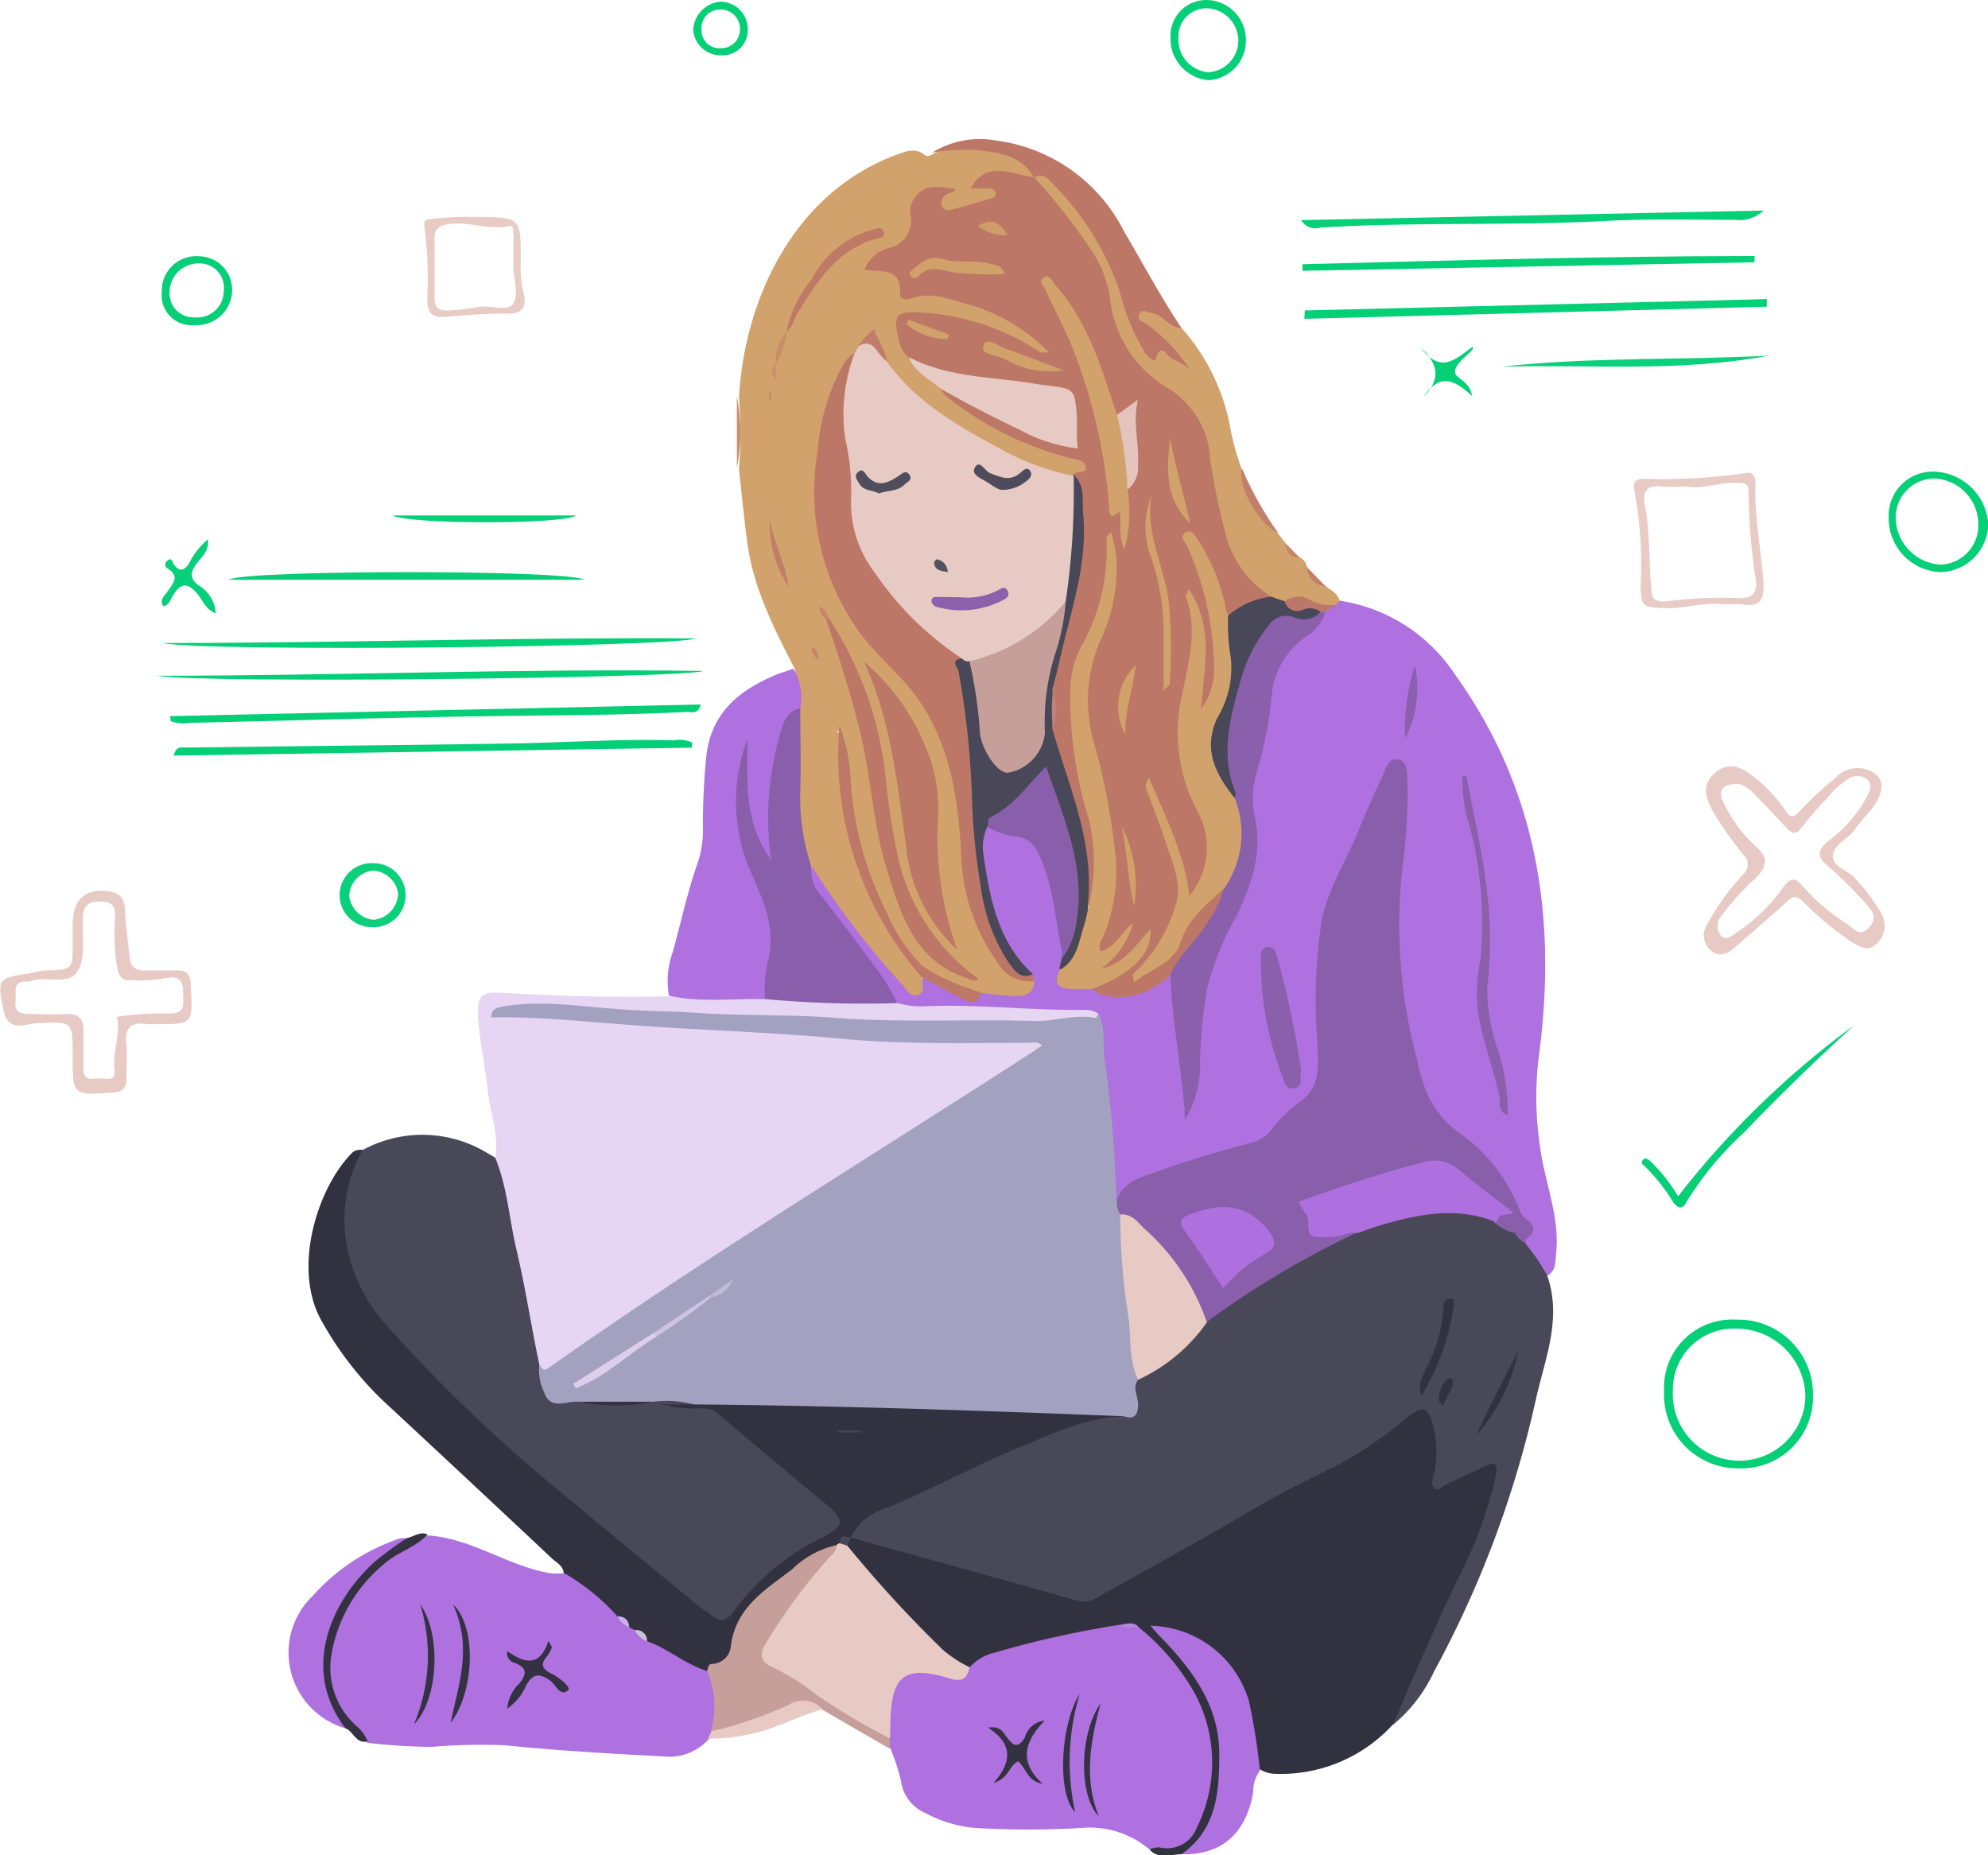 <svg xmlns="http://www.w3.org/2000/svg" viewBox="0 0 132.93 124.05"><title>Artboard 14</title><path d="M89.58,40.17a11.25,11.25,0,0,1,7.7,4.92c5.59,7.79,6.85,16.45,5.6,25.68a22.09,22.09,0,0,0,.08,5.8c.3,2.44,1.36,4.76,1.09,7.27-.06.55,0,1.13-.58,1.47-1-.41-1.17-1.39-1.61-2.2a1.15,1.15,0,0,1,.06-.37c.32-.54-.13-.88-.33-1.29a15.12,15.12,0,0,0-5.12-6.06,3.18,3.18,0,0,1-1.14-1.65,32,32,0,0,1-2-9.92c0-3.36.18-6.7.47-10,.06-.76.35-2-.33-2.19-.86-.2-.91,1.09-1.21,1.76-1,2.41-2.23,4.77-3.19,7.23a7.46,7.46,0,0,0-.6,3.15c.15,2.63-.38,5.26.1,7.88a1.65,1.65,0,0,1-.61,1.49c-1,1-2,2-2.94,3a3.12,3.12,0,0,1-1.36.71c-1.83.69-3.79,1-5.62,1.66a7,7,0,0,0-2.9,1.63c-.16.18-.37.32-.59,0-.4-2.24-.39-4.51-.68-6.76a39.25,39.25,0,0,0-.75-5.28,1.57,1.57,0,0,0-1-.22c-3.35,0-6.68-.35-10-.22a3.49,3.49,0,0,1-1.75-.26c-1.1-.85-1.62-2.15-2.48-3.19-1.13-1.35-2.09-2.83-3.15-4.23-.43-.58-.87-1.18-.48-2,.57-.31.68.25.84.53a57.41,57.41,0,0,0,5.39,6.93c.54.66.91.64,1.26-.11,1-.14,1.54.65,2.31,1,.59.25,1.09.42,1.59-.11.54-.26,1.07,0,1.61,0s1.36.17,1.68-.65a.72.72,0,0,0-.18-.44c-2.33-2.32-2.92-5.31-3.17-8.41A1.6,1.6,0,0,1,66,55.24a10.52,10.52,0,0,1,2.66.57c.54.13.79.62,1,1.09a12.91,12.91,0,0,1,1.19,4.22c.12.9.38,1.78.45,2.69a4.84,4.84,0,0,1-.22,1.07c-.16.6.09.88.69.92a4.48,4.48,0,0,1,1.26.15,4.44,4.44,0,0,0,4.26-.46c.3-.21.58-.59,1-.29a41.54,41.54,0,0,1,.88,9,8.44,8.44,0,0,0,.58-3.34,18.85,18.85,0,0,1,2.31-9.43,9.86,9.86,0,0,0,1.36-7,6.4,6.4,0,0,1,.19-3A38.23,38.23,0,0,0,84.77,46a4.69,4.69,0,0,1,1.58-3,9.69,9.69,0,0,0,1.92-2,2.54,2.54,0,0,1,.82-.71A.87.87,0,0,1,89.58,40.17Z" fill="#ae71df"/><path d="M102,83.16a13.56,13.56,0,0,1,1.46,2.15c1,2.89-.16,5.56-.77,8.31a69.48,69.48,0,0,1-6.8,18.16,10.16,10.16,0,0,1-2.74,3.56c-.36-.47,0-.82.19-1.21,1.39-3.62,3.19-7.06,4.73-10.62a18.62,18.62,0,0,0,1.61-5.11,12.64,12.64,0,0,0-2.89,1.16c-1,.48-1.36.21-1.23-.86a8.29,8.29,0,0,0,0-3.1c-.24-.92-.6-1.09-1.36-.52-6.25,4.66-13.5,7.59-20.06,11.7a3.35,3.35,0,0,1-3,.32c-3.84-1.15-7.7-2.17-11.59-3.12a4.66,4.66,0,0,1-2.7-1.15c-.14-.79.39-1.19,1-1.5,2.47-1.38,5-2.6,7.61-3.74,1.38-.62,2.8-1.15,4.16-1.82A11.19,11.19,0,0,1,75,94.51c.58,0,.83-.33.73-.92A1.53,1.53,0,0,1,76,92.16C77.62,91,79.42,90,80.56,88.24a44.67,44.67,0,0,1,8.93-5.41,14.72,14.72,0,0,0,1.37-.7,15.31,15.31,0,0,1,7-1.24,4,4,0,0,1,1.83.47c.49.29,1,.55,1.52.81a1.92,1.92,0,0,1,.28.18A2,2,0,0,1,102,83.16Z" fill="#494858"/><path d="M60,67.07a5.51,5.51,0,0,0,1.89.22c3.55-.15,7.09.3,10.64.24a1.6,1.6,0,0,1,.91.25c.26.59-.18.58-.53.6a142.16,142.16,0,0,1-16.77,0c-2-.11-3.91-.19-5.86-.25-4.55-.13-9.1-.36-13.63-.74a12.13,12.13,0,0,0-2.62.22c3.27.13,6.63.4,10,.69,1.94.16,3.9.15,5.86.28,6.25.42,12.51.93,18.79.76.41,0,1-.08,1.11.43s-.45.72-.81,1c-4.28,2.73-8.53,5.5-12.83,8.21-5.54,3.5-11,7.06-16.43,10.81-.88.61-1.84,1.11-2.7,1.78-.44.34-.87.39-1.19-.19A21.13,21.13,0,0,1,35,87.28c-.67-3-1.31-6-1.87-9a1.35,1.35,0,0,1,0-.82c.23-1.64-.39-3.17-.55-4.77s-.58-3.35-.63-5.06c0-.93.3-1.3,1.24-1.25,3.85.21,7.71.35,11.57.24a60.32,60.32,0,0,1,6.45-.1,64.73,64.73,0,0,0,7.37.21A2.54,2.54,0,0,1,60,67.07Z" fill="#e6d6f3"/><path d="M56.9,102.83c5.06,1.4,10.11,2.79,15.16,4.22a1.55,1.55,0,0,0,1.25-.19c3.54-2,7.12-3.93,10.61-6,1.83-1.08,3.72-2,5.62-2.93a27.87,27.87,0,0,0,4.6-3.18c1.07-.8,1.35-.65,1.69.62a6.72,6.72,0,0,1,0,3.42c-.07.25-.15.59.13.77s.41-.14.62-.24l2.71-1.25c.21-.09.45-.31.66-.14s.11.5.06.78a28,28,0,0,1-2.59,7c-1.51,3.16-2.9,6.37-4.26,9.59a10.15,10.15,0,0,1-7.93,3.32,2,2,0,0,1-1-.31c-.61-.28-.46-.86-.5-1.36a10,10,0,0,0-1.52-5.09c-1.07-1.59-1.61-2-4.56-2.89a19.55,19.55,0,0,1,2.86,3.6,10.44,10.44,0,0,1,.2,10A2.59,2.59,0,0,1,79,124c-.72,0-1.49.37-2.12-.3.21-.46.64-.4,1-.42a2.06,2.06,0,0,0,1.94-1.36c1.2-3.08,1.3-6.13-.54-9A15.83,15.83,0,0,0,76,109.12a1.41,1.41,0,0,0-1.15-.17c-2.47.36-4.88,1-7.3,1.62a11.48,11.48,0,0,0-2.52,1c-1.38,0-2.24-1-3.05-1.85-1.52-1.61-3.1-3.16-4.52-4.87a3.65,3.65,0,0,1-.93-1.49.6.6,0,0,1,.21-.48Z" fill="#323140"/><path d="M69.15,65.61c0,.88-.63,1-1.24,1-.78,0-1.56-.14-2.34-.21a1,1,0,0,1-.93,0,8.72,8.72,0,0,1-4.09-2.8,23.69,23.69,0,0,1-4.12-12.67c0-.2,0-.4,0-.6a11,11,0,0,1-.3-1.38c-.09-.14-.26,0-.12,0s.06,0,.09.08a17.49,17.49,0,0,1,.58,4.48,19.26,19.26,0,0,0,4.2,10.5,4.21,4.21,0,0,1,.8,1.45c0,.39.2.86-.27,1.05s-.77-.24-1-.57a57.09,57.09,0,0,1-6.08-7.93c-1-.94-1-2.23-1-3.44-.08-2.3-.06-4.62,0-6.93.09-1-.16-1.89-.15-2.84-1.41-2.73-2.81-5.47-3.22-8.57-.21-1.62-.37-3.24-.55-4.86a30.38,30.38,0,0,0,0-4.77c.36-6.45,3.56-13.68,10.58-16.27.63-.23,1.2-.45,1.79,0,.3.24.51,0,.74-.1a7,7,0,0,1,5.11,0c.73.3,1.51.57,1.79,1.44a.48.48,0,0,1-.13.34.73.73,0,0,1-.68.12,3.52,3.52,0,0,0-3.63.7,1,1,0,0,1,.52-.33c.52-.11,1.16-.24,1.35.38s-.5.8-1,.94a10.21,10.21,0,0,1-2,.52c-.36.05-.75,0-1-.33a.74.74,0,0,1,.29-1.08c-1.57.07-1.8.3-1.87,1.88a2.26,2.26,0,0,1-1.43,2,2.83,2.83,0,0,0-1.38.89c1,.31,1.89.61,2.21,1.72.1.37.55.17.86.17a12.79,12.79,0,0,1,8.11,3.09c.29.22.72.58.41,1s-.75.12-1.08-.08a15.55,15.55,0,0,0-7.35-2.32c-1.26-.09-1.42,0-1.15,1.25a5,5,0,0,0,.46,1.24,11.67,11.67,0,0,0,2.21,2.23,21.67,21.67,0,0,0,8,4.29c.31.09.62.15.91.26s.8.3.81.77-.5.53-.86.67a2,2,0,0,1-.35.06A24.16,24.16,0,0,1,61.7,27a7.65,7.65,0,0,1-2.58-2.75,11.72,11.72,0,0,1-.75-2c-.12.36-.52.65-.76,1.06a7.1,7.1,0,0,1-.43.57,6.52,6.52,0,0,0-1.52,2.95c-1.22,4.65-1.4,9.23,1,13.62a12.46,12.46,0,0,0,2.52,3.33c3.37,3,4.78,6.9,5.19,11.26.12,1.23.24,2.46.31,3.7a11,11,0,0,0,2.65,5.93C67.81,65.29,68.61,65.19,69.15,65.61Z" fill="#d1a26b"/><path d="M33.11,77.41c.82,2,.93,4.07,1.41,6.1.61,2.57,1,5.19,1.55,7.78.06.48.43.84.53,1.31a1,1,0,0,0,1.32.87,2.34,2.34,0,0,1,.95,0,19.6,19.6,0,0,0,4.84-.07,4,4,0,0,1,2.6.21c.14.24,0,.38-.22.38a11.64,11.64,0,0,1-1.67,0,4.37,4.37,0,0,0,1.35,0c1.53-.47,2.58.29,3.61,1.24,1.91,1.76,4,3.35,5.95,5,1.46,1.23,1.36,1.91-.3,2.82a16.84,16.84,0,0,0-5.59,4.61c-.82,1.11-1,1.14-2.26.36a54.06,54.06,0,0,1-5.93-4.85c-1.48-1.29-3.09-2.39-4.56-3.69A106.94,106.94,0,0,1,25.62,88.83a10.45,10.45,0,0,1-2.5-10,3.68,3.68,0,0,1,1.14-1.93A8.34,8.34,0,0,1,32.4,77Z" fill="#494858"/><path d="M24.26,76.88a9.48,9.48,0,0,0-.94,7,10.86,10.86,0,0,0,2.41,4.62A103.14,103.14,0,0,0,37,99.38c3.27,2.72,6.55,5.42,9.84,8.13.21.17.47.29.69.47.71.6,1.11.41,1.64-.36A15.87,15.87,0,0,1,55,102.81c1.45-.75,1.51-1.14.26-2.19-2.4-2-4.82-4-7.21-6.06a1.66,1.66,0,0,0-1.21-.38,8.65,8.65,0,0,1-2.62-.26h2.16a2.35,2.35,0,0,1,1.71-.36c5.39,0,10.77.21,16.15.44,3.11.14,6.22-.09,9.33.28.54.06,1.13-.07,1.56.43-2.43.08-4.56,1.07-6.77,2-3.06,1.23-5.94,2.84-9,4.11a3.85,3.85,0,0,0-2.49,2h0c-.3.1-.6.2-.69.57a1.67,1.67,0,0,1-.28.18A15.87,15.87,0,0,0,50,108.09a2.72,2.72,0,0,0-.65,1.26,2.85,2.85,0,0,1-2,2.45c-.88.19-1.5-.42-2.19-.75a16.65,16.65,0,0,1-2-1.12c-.26-.25-.39-.63-.79-.73a1.07,1.07,0,0,1-.5-.33,1.66,1.66,0,0,0-.81-.62c-1.05-1.09-2.39-1.88-3.37-3,0-.52-.45-.73-.75-1q-5.67-5.33-11.37-10.62a22.63,22.63,0,0,1-4-5.18c-2.08-3.49-.38-8.92,1.89-11.27C23.74,76.86,24,76.9,24.26,76.88Z" fill="#32313f"/><path d="M37.73,105.2a14.42,14.42,0,0,1,3.56,2.9,2.93,2.93,0,0,1,.78.71l.38.21c.39.11.52.51.81.73,1.43.5,2.58,1.57,4.05,2,1.1,1.2.91,2.58.54,4-.08.28-.31.42-.51.6a3.48,3.48,0,0,1-2.91,1.11c-3.57-.18-7.14-.39-10.69-.75a39.62,39.62,0,0,0-4.88.11,40.64,40.64,0,0,1-4.28-.27c-3.63-2.77-3.18-6.31-1.54-9.23a9.79,9.79,0,0,1,5.55-4.64c2.81.17,5.15,1.89,7.84,2.46A3.79,3.79,0,0,0,37.73,105.2Z" fill="#ae71df"/><path d="M64.83,111.51a3.2,3.2,0,0,1,1.71-1,65,65,0,0,1,8.38-1.86c.39.17.84,0,1.22.17a15.34,15.34,0,0,1,3.76,4.44,9.77,9.77,0,0,1,.14,8.93,2.13,2.13,0,0,1-2.51,1.35,1.9,1.9,0,0,0-.68.13,6.16,6.16,0,0,0-4.52-1.43,61.09,61.09,0,0,1-7.16,0,8.64,8.64,0,0,1-3.3-1,2.72,2.72,0,0,1-1.63-2.17,14.56,14.56,0,0,0-.7-2.15,1.58,1.58,0,0,1-.29-.71,7.13,7.13,0,0,1,.31-3c.65-1.62,1.48-2.06,3.15-1.53A2,2,0,0,0,64.83,111.51Z" fill="#ae71df"/><path d="M53.05,44.72a3.71,3.71,0,0,1,.46,2.66c-1.41,1.8-1.55,4-1.77,6.11a19.9,19.9,0,0,0,0,3c0,.33.2.83-.24.94s-.68-.36-.84-.72a9.27,9.27,0,0,1-.94-5.33,4.45,4.45,0,0,0,.11-.57,11.56,11.56,0,0,0,1.07,8.36c1.21,2.38.86,4.79.48,7.24a1,1,0,0,1-.24.41c-2.14-.07-4.29.25-6.41-.24A5.69,5.69,0,0,1,45,63.62c.55-2,1-4.11,1.71-6.09A7.19,7.19,0,0,0,47,55.17q0-2.2.21-4.41c.25-2.9,2-4.47,4.46-5.54C52.15,45,52.6,44.89,53.05,44.72Z" fill="#ae71df"/><path d="M89.58,40.17l-.25.27a2,2,0,0,1-1.72,0A2.53,2.53,0,0,0,86,40.38a3.52,3.52,0,0,1-1-.26,7.5,7.5,0,0,1-3.6-5.77c-.31-1.85-.88-3.64-1.09-5.51a2.8,2.8,0,0,0-1-1.57,22.12,22.12,0,0,0-2.12-1.75A7.59,7.59,0,0,1,74,20.29a8,8,0,0,0-1.49-3.72,32,32,0,0,0-2.87-3.69c-.26-.27-.61-.54-.47-1h0c.38-.62.8-.36,1.19,0A8.42,8.42,0,0,1,72,13.57c1.43,2.2,3,4.32,3.52,7a6.45,6.45,0,0,0,.9,2.21c.25.39.31,1,1.17.56.61-.3,1.12.6,1.7.93-1-.77-1.88-1.8-3-2.53a.66.66,0,0,1-.31-.83c.19-.43.57-.37.93-.3A5.21,5.21,0,0,1,79,21.93a13.71,13.71,0,0,1,3.3,6.87A17.91,17.91,0,0,0,83,31.3a7.2,7.2,0,0,0,2.43,4.34l.49.63a1.9,1.9,0,0,0,1,1,1,1,0,0,1,.48.64,2.52,2.52,0,0,0,1.24,1.27C89,39.49,89.44,39.68,89.58,40.17Z" fill="#d1a26b"/><path d="M59.51,116.25l0,.7q-2.28-1.31-4.54-2.63a3.25,3.25,0,0,0-2.52.14A25.79,25.79,0,0,1,49,115.71c-.47.13-1,.43-1.46.07a6.19,6.19,0,0,0-.26-4.07c.08-.17.08-.45.33-.44a1.3,1.3,0,0,0,1.26-1.2c.32-2.58,2.32-3.77,4.09-5.12a6.22,6.22,0,0,1,3-1.63c.34.59-.18.87-.46,1.21a48,48,0,0,0-3.65,4.88c-.77,1.25-.71,1.38.51,2.11,2.15,1.29,4.16,2.82,6.37,4A2.48,2.48,0,0,1,59.51,116.25Z" fill="#c69f9a"/><path d="M79,124c2.35-1.65,2.52-4.14,2.53-6.67,0-3.22-1.74-5.59-3.85-7.78-.25-.25-.48-.52-.76-.83a7,7,0,0,1,6.61,5.11,44.3,44.3,0,0,1,.72,4.57,2.37,2.37,0,0,0-.45,1.44C83.32,122.64,81.66,124.07,79,124Z" fill="#ae71df"/><path d="M79,21.93c-.82,0-1.23-.89-2-1-.29,0-.62-.36-.82.08s.21.47.43.62a11,11,0,0,1,2.94,3.07A4.37,4.37,0,0,0,78.4,24c-.31-.08-.75-1.21-1.12,0-.07.26-.51-.12-.7-.39a14.42,14.42,0,0,1-1.69-4.05A18.63,18.63,0,0,0,70.1,12a.67.67,0,0,0-.95-.1c-.86-1.57-2.45-1.71-4-1.88a14.18,14.18,0,0,0-2.82.19,6,6,0,0,1,4.22-.82,11.2,11.2,0,0,1,8.62,6.1C76.44,17.64,77.61,19.85,79,21.93Z" fill="#bd7767"/><path d="M23.1,115.58a5.27,5.27,0,0,1-2.18-8.87A13.55,13.55,0,0,1,26.4,103a1.42,1.42,0,0,1,.81-.13c-.33.78-1.16,1-1.74,1.54a9.58,9.58,0,0,0-3.6,7.18,5.83,5.83,0,0,0,.63,2.51C22.72,114.58,23.22,115,23.1,115.58Z" fill="#ae71df"/><path d="M10.49,45.19c12.18,0,24.35-.5,36.53-.32C46,45.35,13.41,45.72,10.49,45.19Z" fill="#04cf77"/><path d="M10.87,43c11.89,0,23.78-.39,35.66-.31C45.22,43.28,13.6,43.61,10.87,43Z" fill="#04cf77"/><path d="M11.37,47.89l35.49-.78c-.2.7-.63.49-.92.5-4.35.22-8.7.22-13,.28-6.75.09-13.49.3-20.24.45a2.53,2.53,0,0,1-1.28-.11Z" fill="#04cf77"/><path d="M46.27,50l-34.65.53c.15-.69.57-.54.9-.54,7.23-.09,14.46-.16,21.69-.27,3.59-.06,7.18-.32,10.78-.21a2.3,2.3,0,0,1,1.27.13Z" fill="#04cf77"/><path d="M87.25,20.76,118.14,20l0,.51-30.92.81Z" fill="#05cf77"/><path d="M87,14.72l30.92-.64a2.3,2.3,0,0,1-1.89.62c-2.91,0-5.83-.08-8.74.08-6.35.33-12.7.05-19,.44A1.12,1.12,0,0,1,87,14.72Z" fill="#05cf77"/><path d="M117.31,17.54l-30.22.57v-.44c10.08-.26,20.15-.54,30.24-.55Z" fill="#04cf77"/><path d="M39.06,38.77H15.31C16.22,38.1,38,38.08,39.06,38.77Z" fill="#04cf77"/><path d="M112.21,80A59.13,59.13,0,0,1,124,68.55c-2.55,2.31-5,4.7-7.41,7.21a21.5,21.5,0,0,0-3.8,4.59c-.24.47-.51.55-.89.08a12.09,12.09,0,0,0-2-2.51.22.22,0,0,1,0-.39c.17-.13.28,0,.41.08A11.24,11.24,0,0,1,112.21,80Z" fill="#06cf78"/><path d="M118.3,23.78c-5.93,1.12-11.92.59-17.88.74C106.36,23.86,112.34,24.1,118.3,23.78Z" fill="#0bd07b"/><path d="M23.1,115.58c-3.05-4-.89-8.55,1.92-11.11a22,22,0,0,1,2.19-1.61c.46-.09.86-.47,1.38-.25-.81.9-2,1.16-2.93,2a10,10,0,0,0-3.49,6,5.22,5.22,0,0,0,1.69,4.84,2.48,2.48,0,0,1,.72,1C23.8,116.65,23.65,115.79,23.1,115.58Z" fill="#343242"/><path d="M47.57,115.78A28.12,28.12,0,0,0,52.76,114a1.72,1.72,0,0,1,2.24.31c-1.5.39-2.86,1.17-4.37,1.54a12.22,12.22,0,0,1-3.29.42C47.42,116.11,47.49,115.94,47.57,115.78Z" fill="#e8cac4"/><path d="M26.24,34.47H38.5C37.88,35.07,27.4,35.09,26.24,34.47Z" fill="#07cf78"/><path d="M10.92,40.54c-.29-.47.11-.7.29-1,.37-.53.83-1,0-1.52a.3.3,0,0,1-.05-.5c.36-.32.37.11.47.24.37.47.64.43,1-.06a4.88,4.88,0,0,1,1.27-1.63c.11.77-.44,1.2-.78,1.66s-.49.93.14,1.4a2.35,2.35,0,0,1,1.17,1.89c-.69-.27-.88-.89-1.24-1.31-.71-.86-1.17-.65-1.65.16C11.38,40.14,11.32,40.45,10.92,40.54Z" fill="#08cf79"/><path d="M95,23.25c1.4,1.87,2.41.66,3.48-.06,0,.06,0,.14,0,.17-.42.47-1.08.89-1.19,1.42s1,.62,1.14,1.71c-1.15-1.11-2.2-1.57-3.25.06C96.35,25.34,96.2,24.35,95,23.25Z" fill="#05cf77"/><path d="M85.47,35.64c-1.29-.53-2.75-3.14-2.43-4.34A22.53,22.53,0,0,0,85.47,35.64Z" fill="#c17f6c"/><path d="M49.27,26.52a12.35,12.35,0,0,1,0,4.77C49.28,29.7,49.27,28.11,49.27,26.52Z" fill="#c88f6d"/><path d="M88.64,39.21a1.32,1.32,0,0,1-1.24-1.27Z" fill="#c17e69"/><path d="M86.92,37.3c-.7,0-.9-.45-1-1Z" fill="#c4866d"/><path d="M75.14,94.71C65.56,94.33,56,94,46.38,93.92a7,7,0,0,0-2.7-.18,32,32,0,0,1-5,0c-.81-.08-1.87.62-2.3-.64a3.39,3.39,0,0,1-.32-1.81c.18.15.21.48.62.19,10.47-7.4,21.42-14.06,32.16-21,.27-.17.53-.36.83-.56-.27-.31-.6-.18-.88-.18-4.15,0-8.31.12-12.45-.27-5-.48-10.09-.58-15.13-1-2.78-.21-5.55-.49-8.36-.43,0-.62.44-.67.84-.74,2.55-.42,5.08,0,7.61.18,1.79.14,3.58.14,5.38.26,3,.2,6.06.09,9.08.32,4.52.35,9,.08,13.54.22,1.35,0,2.67-.48,4-.2,0,0,.09-.2.13-.3.52.9.3,1.94.41,2.89a80.88,80.88,0,0,1,.8,9.59,1.75,1.75,0,0,1,.52,1.11c.16,3.22.6,6.41.94,9.6a3.77,3.77,0,0,1,0,1.3c-.41.54,0,1.08,0,1.62S76,95,75.14,94.71Z" fill="#a2a2c0"/><path d="M69.15,11.86a39.36,39.36,0,0,1,3.75,4.77,7.61,7.61,0,0,1,1.34,3.49,8,8,0,0,0,4,5.93,5.94,5.94,0,0,1,2.69,4.74A47.66,47.66,0,0,0,82,35.89a6.84,6.84,0,0,0,3,4,9.12,9.12,0,0,1-2.94,1.3c-.5-.32-.52-.88-.68-1.36a9.09,9.09,0,0,0-1.69-3.53,32.79,32.79,0,0,1,1.67,6.31A8.8,8.8,0,0,1,81,46.88c-.13.34-.3.79-.69.72s-.44-.6-.41-1c.12-1.54.6-3.06.2-4.63a11,11,0,0,0-.41-1.46c.82,2.44-.31,4.73-.54,7.09a10.45,10.45,0,0,0,1.15,6.48c1.09,1.89.62,3.69-.18,5.5-.11.25-.27.55-.6.49s-.33-.34-.36-.57a30.81,30.81,0,0,0-2.06-6.19c.41,1.4,1.14,2.85,1.6,4.4a6,6,0,0,1-.7,4.93,11.14,11.14,0,0,1-1.48,2.12,5.78,5.78,0,0,0,2.56-2.87,4.7,4.7,0,0,1,2.68-2.58c.4.29.2.65.06,1a17.31,17.31,0,0,1-3.59,4.9,4.84,4.84,0,0,1-4.11,1.42A1.74,1.74,0,0,1,73,66.11c.16-.45.59-.5.94-.67a5.62,5.62,0,0,0,2.55-2.31,6.93,6.93,0,0,1-2,1.78c-.29.16-.65.29-.89,0s0-.63.28-.81a11.58,11.58,0,0,0,1.33-1.38s0,0-.09.09c-.46.39-.8,1.3-1.5.88s-.09-1.16.09-1.73c1-2.84.55-5.68,0-8.52-.3-1.61-.77-3.18-1.09-4.8a10.13,10.13,0,0,1,.75-6.08,13.2,13.2,0,0,0,.94-5.69,11.1,11.1,0,0,1-1.14,5.22c-1.78,3.14-1.46,6.39-.77,9.67a42,42,0,0,1,1.06,5.89,10.4,10.4,0,0,1-.23,2.5c0,.25-.14.58-.55.4a2.17,2.17,0,0,1-.25-1.49,14.45,14.45,0,0,0-1-5.71,26.6,26.6,0,0,1-1.28-4.45,11.66,11.66,0,0,0,0-2.77,58,58,0,0,1,1.34-5.69,20,20,0,0,0,.32-8.63c.07-.46.94,0,.78-.65-.12-.43-.66-.43-1-.51a22.23,22.23,0,0,1-8.23-4.08,3,3,0,0,1-.46-.53c.64-.38,1.06.15,1.5.41a36.09,36.09,0,0,0,6,2.89c1.2.42,1.28.34,1.24-.93a9.41,9.41,0,0,0-.13-1.19c-.1-.76-.52-1-1.28-1.14-2-.25-4.06-.37-6.06-.76-1.23-.24-2.55-.37-3.46-1.44a2.06,2.06,0,0,1-.63-1.26C59.68,21,60,20.8,61.66,20.9a16.09,16.09,0,0,1,7.9,2.66c.08.05.22,0,.57,0a12.08,12.08,0,0,0-5.56-3.25c-1.21-.34-2.42-.84-3.72-.32-.26.1-.69,0-.67-.32.13-1.86-1.3-1.42-2.38-1.64a2.44,2.44,0,0,1,1.56-1.43,1.88,1.88,0,0,0,1.49-2.39,1.69,1.69,0,0,1,1.81-1.71c.39,0,.78.09,1.19.14-.06.3-.36.22-.53.33s-.49.42-.35.78.48.31.73.25c.84-.21,1.68-.47,2.52-.72.19,0,.4-.16.35-.39s-.26-.29-.47-.3H64.91C66,10.66,67.65,11.66,69.15,11.86Z" fill="#bd7767"/><path d="M74.91,81.22a1.55,1.55,0,0,1-.23-1c.46-1.2,1.62-1.5,2.63-1.85,2-.74,4.16-1.35,6.26-1.93a2.6,2.6,0,0,0,1.46-.9,8.3,8.3,0,0,1,1.78-1.77c1.49-1,1.33-2.34,1.29-3.84a36.36,36.36,0,0,1,.28-8.41c.43-2.07,1.6-3.9,2.41-5.85.5-1.21,1-2.42,1.58-3.61.26-.54.42-1.44,1.19-1.26.59.14.51,1,.55,1.57a35.54,35.54,0,0,1-.3,5.36,34.61,34.61,0,0,0,.85,12.78c.16.53.22,1.1.42,1.61a6.48,6.48,0,0,0,2.27,3.48,11.25,11.25,0,0,1,4.3,5.43,1.12,1.12,0,0,0,.45.53c.62.47.54.9-.07,1.31-.27-.12-.47-.36-.74-.47h0c-.36-.38-.93-.43-1.29-.81,0-.7.39-.61.74-.55a26.17,26.17,0,0,1-3.26-2.47,2.73,2.73,0,0,0-2.57-.52c-2.31.63-4.6,1.33-6.85,2.15-.29.11-.9.12-.62.63s0,1.45,1,1.52c.77.06,1.56-.47,2.31.07a59.82,59.82,0,0,0-10.08,6,29.7,29.7,0,0,0-3.57-5.26C76.45,82.43,75.59,81.94,74.91,81.22Z" fill="#895fab"/><path d="M69.15,65.61a2.47,2.47,0,0,1-2.49-1.3,13,13,0,0,1-2.38-7c-.18-3.63-.66-7.29-2.82-10.46-1.11-1.63-2.68-2.82-3.86-4.39a16.05,16.05,0,0,1-2.92-12.31,13.85,13.85,0,0,1,1.71-5.77,2.1,2.1,0,0,1,.74-.77.82.82,0,0,1,.08.91,11.41,11.41,0,0,0-.2,5.8,14.4,14.4,0,0,1,.21,3.34,6.05,6.05,0,0,0,1,3.52,17.83,17.83,0,0,0,5.2,5.73c.42.27.93.5,1,1.09,0,1.68.43,3.31.58,5,.24,2.78.27,5.58.54,8.36a14.81,14.81,0,0,0,1.79,6.26c.4.68.82,1.39,1.72,1.54Z" fill="#bd7767"/><path d="M51.15,66.81a8.53,8.53,0,0,1,.24-2.72c.5-2.24-.48-4.14-1.31-6.05a11.79,11.79,0,0,1-.1-8.61c0,2.73-.28,5.51,1.58,8.07a20.15,20.15,0,0,1,.61-8.45c.2-.68.41-1.51,1.34-1.67,0,1.88.05,3.75,0,5.63a14.37,14.37,0,0,0,.74,4.92A2.58,2.58,0,0,0,55,60c1.35,1.77,2.7,3.53,4,5.32a17,17,0,0,1,1,1.76A71.14,71.14,0,0,1,51.15,66.81Z" fill="#895fab"/><path d="M78.26,65.17c.59-1.41,1.87-2.34,2.6-3.66a8.22,8.22,0,0,0,1-2.14.58.58,0,0,1,0-.57,6.78,6.78,0,0,0,.47-5.38,2.58,2.58,0,0,0,0-.48c-1.19-3.48,0-6.67,1.3-9.79.62-1.42,1.52-2.69,3.47-2.12.39.11.77-.15,1.16-.22a.46.46,0,0,1,.35.12,2.81,2.81,0,0,1-1.08,1.51,5.31,5.31,0,0,0-2.49,4,25.16,25.16,0,0,1-1,5.14,6.23,6.23,0,0,0-.15,3c.57,2.44-.22,4.57-1.21,6.68a18.68,18.68,0,0,0-2,5,34.24,34.24,0,0,0-.44,4.75,7,7,0,0,1-1,3.86C79.05,71.56,78.37,68.39,78.26,65.17Z" fill="#8a5fab"/><path d="M69.07,65.15c-.92.4-1.29-.35-1.69-.87a12.21,12.21,0,0,1-1.82-5.13A41.66,41.66,0,0,1,65,53.58a57.15,57.15,0,0,0-.9-8.65c0-.24-.63-.78.2-.89a.89.89,0,0,1,.74.17c.64,1.41.45,3,.77,4.44a5.08,5.08,0,0,0,.25,1.17c.33.61.5,1.43,1.43,1.4.77,0,2-1.07,2-1.83-.2-3.11.91-6,1.47-9,0-.15,0-.32,0-.48.22-2.16.42-4.31.45-6.48a2.38,2.38,0,0,1,.37-1.7l0,0c.81.74.57,1.77.65,2.67.3,3.26-.78,6.32-1.5,9.43-.17.77-.37,1.54-.57,2.3a13.18,13.18,0,0,1,0,2.59c1.1,3.86,2.83,7.6,2.38,11.78a5.67,5.67,0,0,1-1.14,4.07c-.16.23-.41.53-.77.2l.21-.89c1.35-4.14.52-8.06-1.36-12a21.87,21.87,0,0,1-3.66,3.4,3.27,3.27,0,0,0-.28,1.74C66.17,60.06,66.73,63,69.07,65.15Z" fill="#494858"/><path d="M70.88,64.85c1.17-.66,1.25-1.91,1.62-3a13,13,0,0,0,.29-1.27A12,12,0,0,0,72.57,54a28,28,0,0,1-1-8.13,6.59,6.59,0,0,1,.84-2.84A13.09,13.09,0,0,0,74,36.65a5.81,5.81,0,0,1,0-.72c0-.06.08-.11.29-.37a10.79,10.79,0,0,1,.36,1.69,11.52,11.52,0,0,1-.92,5.25,10,10,0,0,0-.6,7.08,45.54,45.54,0,0,1,1.48,7.84,11.44,11.44,0,0,1-.81,5.14c-.13.32-.44.6-.18,1.07,1-.33,1.38-1.33,2.14-1.92a5.39,5.39,0,0,1-2.14,3.07c1.54-.31,2.31-1.58,3.3-2.63.13,1.63-1.26,3-3.94,4h-1.3C70.74,66.1,70.4,65.74,70.88,64.85Z" fill="#d1a26b"/><path d="M66.07,55.34c0-.23,0-.61.12-.67,1.56-.73,2.5-2.16,3.76-3.41,1.16,3.37,2.6,6.57,2.06,10.16A5.32,5.32,0,0,1,71.09,64c-.5-2.14-.58-4.38-1.44-6.45-.36-.87-.76-1.6-1.9-1.63A6,6,0,0,1,66.07,55.34Z" fill="#895fab"/><path d="M87,71.62c-.15.46.21,1.06-.46,1.15s-.66-.46-.81-.86a20.79,20.79,0,0,1-1.42-7.68c0-.36-.05-.79.41-.89s.6.36.69.68A62.27,62.27,0,0,1,87,71.62Z" fill="#8a5fac"/><path d="M61.66,65.38a22.62,22.62,0,0,1-5.53-16.85,11,11,0,0,1,.75,3.66,23,23,0,0,0,2.44,8.9,11.68,11.68,0,0,0,2.3,3.46,12.21,12.21,0,0,0,3.16,1.54,7.35,7.35,0,0,0,.79.27c-.13.73-.56.78-1.12.49C63.52,66.37,62.59,65.87,61.66,65.38Z" fill="#be7867"/><path d="M98.06,51.91c.44,2.4,1,4.79,1.31,7.2a27.94,27.94,0,0,1,.07,7,13,13,0,0,0,.79,4.31,13.35,13.35,0,0,1,.58,4.15c-.72-.25-.46-.86-.55-1.26-.43-2-1.2-3.86-1.47-5.89A12.08,12.08,0,0,1,99,64.13a25.38,25.38,0,0,0-.69-8.73,10.28,10.28,0,0,1-.52-3.48Z" fill="#8a5fac"/><path d="M94.61,44.47a7.36,7.36,0,0,1-.65,4.9A14.35,14.35,0,0,1,94.61,44.47Z" fill="#8a5fad"/><path d="M88.58,40.93H88.3c-.43,0-.85.19-1.26.16s-1.25.06-1.14-.87a1.47,1.47,0,0,1,1.71-.09,2.87,2.87,0,0,0,1.72.32Z" fill="#bb7769"/><path d="M101.29,82.44a.69.69,0,0,1,.74.47l0,.25A1.72,1.72,0,0,1,101.29,82.44Z" fill="#895eaa"/><path d="M90.78,82.46a1.9,1.9,0,0,0-.59,0A4.8,4.8,0,0,1,88,82.7c-.84,0-.27-1.13-.73-1.59a3.34,3.34,0,0,1-.42-.75c2.76-1,5.52-1.91,8.33-2.64a2.47,2.47,0,0,1,2.35.49c1.18,1,2.42,1.92,3.66,2.89-.37.24-1-.06-1.07.58q-.09.16-.21,0c-2.57-1-5.09-.48-7.61.26C91.76,82.11,91.27,82.29,90.78,82.46Z" fill="#ae70df"/><path d="M74.91,81.22c.74-.07,1.15.48,1.57.91a14.8,14.8,0,0,1,4.22,6.3,11.44,11.44,0,0,1-4.6,3.84c-.63-1.32-.46-2.78-.64-4.18A42.63,42.63,0,0,1,74.91,81.22Z" fill="#e8cac4"/><path d="M95.05,93.33c-.31-.85.18-1.49.47-2.14a9.82,9.82,0,0,0,1-3.64c0-.29,0-.59.36-.68s.36.16.34.36A16,16,0,0,1,95.05,93.33Z" fill="#323140"/><path d="M101.54,90.3A12.43,12.43,0,0,1,98.71,96C99.57,94.08,100.57,92.2,101.54,90.3Z" fill="#323140"/><path d="M96.52,94a3.89,3.89,0,0,1-.3-.25,1.81,1.81,0,0,1,.59-1.54.34.34,0,0,1,.3,0C97.3,92.91,96.69,93.29,96.52,94Z" fill="#333241"/><path d="M99.86,81.71l.21,0a1.5,1.5,0,0,1,1.23.76A3.4,3.4,0,0,1,99.86,81.71Z" fill="#895eaa"/><path d="M59.51,116.25a41.39,41.39,0,0,1-4.89-2.9,15.59,15.59,0,0,0-2.92-1.84c-.85-.35-.94-.83-.52-1.57a38.17,38.17,0,0,1,4.15-5.65c.25-.3.62-.51.62-1l.22-.11a.33.33,0,0,1,.46.15,81.8,81.8,0,0,0,6.42,7,8,8,0,0,0,1.78,1.16c-.15.8-.52,1-1.35.75-3-.92-3.9-.18-3.94,3Z" fill="#e8cac4"/><path d="M56.63,103.36l-.46-.15c-.06-.71.42-.39.74-.39Z" fill="#494858"/><path d="M76.14,108.81c-.41,0-.85.15-1.22-.17C75.34,108.62,75.78,108.39,76.14,108.81Z" fill="#b585dc"/><path d="M64.82,44.22a.51.51,0,0,1-.49-.18A20.82,20.82,0,0,1,58.5,38.3a7.63,7.63,0,0,1-1.59-5,15.29,15.29,0,0,0-.4-4,11.54,11.54,0,0,1,.62-5.64l.26-.46c.62-.57,1.1-.5,1.47.28.11.25.31.46.44.7,2,2.79,4.88,4.38,7.8,5.95a16.56,16.56,0,0,0,4.69,1.69,50,50,0,0,1-.53,8.39A8,8,0,0,1,64.82,44.22Z" fill="#e8cac4"/><path d="M64,63.51a10.83,10.83,0,0,1-3.42-7c-.6-4.17-1-8.35-2.81-12.26a14.76,14.76,0,0,1,4.19,5.88,10.23,10.23,0,0,1,.77,4.4A22.43,22.43,0,0,0,64,63.51Z" fill="#bd7767"/><path d="M60.77,23.88c2.39,1.25,5,1.31,7.64,1.66.51.07,1,.17,1.53.23,1.92.22,1.92.22,2.07,2.15,0,.35,0,.71,0,1.07s0,.63.06,1a10.7,10.7,0,0,1-3.91-1.26C66.41,27.9,64.67,27,62.91,26,62.17,25.35,61.16,24.92,60.77,23.88Z" fill="#e8cac4"/><path d="M55.46,41.39a24.12,24.12,0,0,1,3.73,10.33,50.77,50.77,0,0,0,.91,5.87,13.84,13.84,0,0,0,5.32,7.87c-.37.27-.58,0-.83-.07-3.42-1.16-4.34-4.18-5.26-7.15-1-3.15-1.08-6.49-1.91-9.68-.63-2.43-1.37-4.81-2.2-7.18C55.3,41.29,55.38,41.29,55.46,41.39Z" fill="#bd7767"/><path d="M52.59,22.18a8.09,8.09,0,0,1,1.68-3.5,6.58,6.58,0,0,1,3.9-3.27c.34-.08.78-.37.93.08s-.43.45-.72.54c-2.48.78-3.73,2.82-5,4.83-.28.43-.37,1-.78,1.32Z" fill="#bf7a67"/><path d="M52.71,39.22a7.82,7.82,0,0,1-1.24-4.56C51.68,36.24,52.53,37.63,52.71,39.22Z" fill="#c07e67"/><path d="M59.3,24.14c-.65-.3-.78-1.61-1.91-1A4.89,4.89,0,0,1,58.46,22C58.68,22.81,59.22,23.38,59.3,24.14Z" fill="#c07d6a"/><path d="M52.59,22.18a4.7,4.7,0,0,1-.72,2.16h0a3,3,0,0,1,.72-2.16Z" fill="#c88e69"/><path d="M55.46,41.39h-.24a1.19,1.19,0,0,1-.44-.82C55.28,40.71,55.28,41.11,55.46,41.39Z" fill="#c58968"/><path d="M54.73,44.13a.94.94,0,0,1-.45-.85C54.72,43.44,54.7,43.74,54.73,44.13Z" fill="#c58768"/><path d="M51.57,26v.79C51.3,26.54,51.39,26.3,51.57,26Z" fill="#c88e69"/><path d="M51.87,24.34v1.08c-.36-.48-.29-.79,0-1.08Z" fill="#c88e69"/><path d="M38.69,93.74h5A12.33,12.33,0,0,1,38.69,93.74Z" fill="#343341"/><path d="M56,95.66h1.59v.13H56Z" fill="#454451"/><path d="M43.26,109.75a1.45,1.45,0,0,1-.81-.73A.69.69,0,0,1,43.26,109.75Z" fill="#cac2d2"/><path d="M42.07,108.81a1.47,1.47,0,0,1-.78-.71A.69.69,0,0,1,42.07,108.81Z" fill="#cfafe9"/><path d="M36.91,110.15a2.65,2.65,0,0,1-.3.58c-.51.53-.37.88.24,1.18s1.34.94,1.15,1.11c-.54.51-.84-.38-1.23-.65-.73-.5-1.16-.43-1.59.34a3.58,3.58,0,0,1-1.26,1.55,2.59,2.59,0,0,1,.8-1.67c.46-.59.6-1-.27-1.38a.66.66,0,0,1-.53-.79c1.09.76,2.15,1.14,2.75-.68Z" fill="#343242"/><path d="M28.1,107.29c1.44,2,1.2,6.43-.41,8A11.78,11.78,0,0,0,28.1,107.29Z" fill="#343243"/><path d="M30.13,115.21c.52-2.54,1.48-5,.17-7.91C31.91,108.8,31.71,113.2,30.13,115.21Z" fill="#343242"/><path d="M69.85,115.07c-1.5,1.53-1.61,2.88-.14,4.21-1-.15-1.08-1-1.62-1.49-.62.23-.57,1.11-1.65,1.44,1.27-1.45,1.26-2.64-.38-3.7.92-.12,1,.35,1.28.66.43.6.75.72,1.19,0A1.5,1.5,0,0,1,69.85,115.07Z" fill="#343242"/><path d="M71.89,121.18c-1.22-1.2-1-5.85.31-7.91A15.6,15.6,0,0,0,71.89,121.18Z" fill="#343243"/><path d="M73.47,121.46c-1.36-1.38-1.3-5.55.12-7.54C72.92,116.43,72.45,118.94,73.47,121.46Z" fill="#353244"/><path d="M85.9,40.21a.87.87,0,0,0,1.2.58,1.15,1.15,0,0,1,1.2.13,1.52,1.52,0,0,1-1.76.37,1.4,1.4,0,0,0-1.75.59A9.89,9.89,0,0,0,83,45.37c-.73,2.53-1.45,5.05-.37,7.67,0,.09-.06.23-.1.34-1.33-.57-2.29-2.93-1.79-4.48.21-.68.45-1.37.71-2a6.45,6.45,0,0,0,.36-3.64,2.27,2.27,0,0,1,.27-2.06A5.41,5.41,0,0,1,85,39.9Z" fill="#494858"/><path d="M125.87,61.22a11.92,11.92,0,0,0-1.76-2.41c-.45-.6-1.55-.79-1.55-1.55s1-1.13,1.47-1.79c.59-.92,1.62-1.57,1.77-2.76a1.06,1.06,0,0,0-.6-1.08,2,2,0,0,0-2.5.42,21.16,21.16,0,0,0-2.35,2.19c-.5.55-.7.41-1-.1a10.16,10.16,0,0,0-2.15-2.24c-.72-.58-1.57-1-2.49-.24s-.69,1.58-.24,2.48a22.64,22.64,0,0,0,2.09,3,.87.87,0,0,1,0,1.33,15.83,15.83,0,0,0-2.37,3.29,1.32,1.32,0,0,0,.14,1.74c.59.57,1.16.31,1.69-.15,1.2-1.05,2.4-2.09,3.59-3.16.33-.3.49-.28.86,0A20.34,20.34,0,0,0,123.82,63c.53.29,1.05.69,1.63.14A1.64,1.64,0,0,0,125.87,61.22ZM125,62c-.64.71-1,.14-1.48-.2a13.82,13.82,0,0,1-3-2.56c-.65-.8-1-.27-1.37.2a11.41,11.41,0,0,1-3,2.9c-.32.2-.7.61-1.06.25a1,1,0,0,1,0-1.31,16.19,16.19,0,0,1,2.32-2.57c.71-.73.89-1.33,0-2.1a9.53,9.53,0,0,1-2.15-2.91c-.43-.81-.09-1.3,1-1.27.62.1,1.09.74,1.61,1.26,2.9,2.92,1.49,2.51,4.24-.24a5.77,5.77,0,0,1,1.47-1.36,1.1,1.1,0,0,1,1.24,0c.41.36.22.8,0,1.21a8.87,8.87,0,0,1-2.57,2.94c-.68.57-.82,1-.05,1.65a30.2,30.2,0,0,1,2.54,2.52C125.18,60.87,125.57,61.36,125,62Z" fill="#e8cac4"/><path d="M12.75,65.89a.49.49,0,0,1,0-.12c0-.6-.27-.87-.86-.87s-1.44,0-2.16,0-1-.22-1.08-1-.19-1.65-.25-2.49,0-1.59-1-1.78c-1.61-.29-2.51.45-2.54,2.11,0,.44,0,.88,0,1.32,0,1.79,0,1.77-1.74,1.84-.43,0-.86.15-1.29.21-2,.3-2,.43-1.6,2.42.3,1.53,1.39.95,2.15.91,2.48-.14,2.48-.2,2.48,2.17,0,2.66,0,2.64,2.66,2.45.66,0,.94-.31.93-.95a21.47,21.47,0,0,0,0-2.27c-.14-1.16.37-1.51,1.42-1.35a3.84,3.84,0,0,0,.48,0C12.91,68.5,12.91,68.5,12.75,65.89Zm-1.37,1.89A19.49,19.49,0,0,0,7.82,68c.26,1.2-.32,2.37-.16,3.61.1.75-.66.49-1.08.51s-1,.16-1-.61,0-1.76,0-2.64c0-.7-.3-1.1-1.1-1.06s-1.68,0-2.51,0c-.64,0-1-.13-.93-.85.08-.56-.3-1.4.82-1.32h.12C3,65.2,4.55,65.94,5.15,65s.36-2.22.38-3.37c0-.84.14-1.36,1.17-1.34.78,0,1,.26,1,1a13.4,13.4,0,0,0,.17,3.57c.14.53.37.73.89.69a11.2,11.2,0,0,0,2.38-.14c.63-.17,1.12.09,1.1.85S12.49,67.78,11.38,67.78Z" fill="#e8cac4"/><path d="M117.38,32.31c0-.39-.12-.76-.62-.68a38.7,38.7,0,0,1-6.89.39c-.55,0-.71.28-.59.77a27,27,0,0,1,.43,6.28c0,1.48.11,1.54,1.54,1.6s2.76-.45,4-.25a10.29,10.29,0,0,1,1.27,0c1.09.17,1.45-.24,1.4-1.36C117.79,36.81,117.28,34.58,117.38,32.31ZM116.29,40a27.36,27.36,0,0,0-4.87.22c-.67.06-1-.12-1-.89-.18-1.86-.08-3.73-.43-5.57-.18-.89.13-1.36,1.13-1.23a12.34,12.34,0,0,0,1.63,0c1,.21,2.17-.27,3.36-.24.43,0,.84,0,.81.6a39.07,39.07,0,0,0,.49,5.92C117.48,39.63,117.24,40,116.29,40Z" fill="#e8cbc5"/><path d="M116.1,88.25a4.56,4.56,0,0,0-4.83,4.81,4.93,4.93,0,0,0,5.12,5.13,4.76,4.76,0,0,0,4.84-4.82A5,5,0,0,0,116.1,88.25Zm.22,9.43A4.45,4.45,0,0,1,111.86,93a4.07,4.07,0,0,1,4.25-4.15,4.62,4.62,0,0,1,4.61,4.61A4.41,4.41,0,0,1,116.32,97.68Z" fill="#05cf77"/><path d="M35,19.58a8.56,8.56,0,0,1-.18-2.25c0-2.8,0-2.8-3-2.82a19.69,19.69,0,0,0-3,.14c-.38,0-.51.16-.44.51A27.43,27.43,0,0,1,28.57,20c0,.87.28,1.26,1.18,1.19,1.38-.11,2.77-.24,4.15-.22C35,21,35.24,20.44,35,19.58Zm-.71.75c-.39.53-1.5.07-2.28.19a12.63,12.63,0,0,1-2.13.24c-.63,0-.83-.26-.82-.86,0-1.32,0-2.63,0-3.95a.82.82,0,0,1,.73-.92c1.42-.32,2.83.41,4.26.08.29-.06.28.33.28.55,0,.76,0,1.52,0,2.27h0C34.38,18.75,34.69,19.79,34.3,20.33Z" fill="#e8cbc5"/><path d="M129.29,31.54a2.94,2.94,0,0,0-3,3.09,3.6,3.6,0,0,0,3.48,3.63,3.28,3.28,0,0,0,3.18-3.19A3.75,3.75,0,0,0,129.29,31.54Zm.47,6.22a3.19,3.19,0,0,1-3-3.09A2.6,2.6,0,0,1,129.36,32a3.07,3.07,0,0,1,2.92,3.12A2.61,2.61,0,0,1,129.76,37.76Z" fill="#05cf77"/><path d="M80.72,0a2.4,2.4,0,0,0-2.45,2.6,2.77,2.77,0,0,0,2.54,2.76,2.64,2.64,0,0,0,2.5-2.66A2.67,2.67,0,0,0,80.72,0Zm.08,4.83a2.18,2.18,0,0,1-2-2.32,1.87,1.87,0,0,1,2-1.95,2.17,2.17,0,0,1,2,2.18A2.12,2.12,0,0,1,80.8,4.83Z" fill="#05cf77"/><path d="M13.34,17.14a2.3,2.3,0,0,0-2.52,2.36A2,2,0,0,0,13,21.74a2.36,2.36,0,0,0,2.52-2.28A2.23,2.23,0,0,0,13.34,17.14ZM13,21.22a1.6,1.6,0,0,1-1.66-1.73,1.92,1.92,0,0,1,1.92-1.87,1.62,1.62,0,0,1,1.7,1.84A1.77,1.77,0,0,1,13,21.22Z" fill="#06cf78"/><path d="M25.14,57.74A2.14,2.14,0,1,0,24.82,62a2.14,2.14,0,1,0,.32-4.27ZM25,61.51a1.81,1.81,0,0,1-1.65-1.61,1.78,1.78,0,0,1,1.56-1.68,1.79,1.79,0,0,1,1.71,1.54A1.82,1.82,0,0,1,25,61.51Z" fill="#09d079"/><path d="M48.17.11A2,2,0,0,0,46.35,2,1.84,1.84,0,0,0,48.26,3.7,1.68,1.68,0,0,0,50,2,1.84,1.84,0,0,0,48.17.11Zm0,3.11A1.18,1.18,0,0,1,46.91,2,1.24,1.24,0,0,1,48.25.64a1.28,1.28,0,0,1,1.22,1.44A1.23,1.23,0,0,1,48.19,3.22Z" fill="#05cf77"/><path d="M43.93,89.36c-1.84,1.11-3.39,2.69-5.42,3.48l-.18-.3,5.37-3.4C44,89,44,89.15,43.93,89.36Z" fill="#ddcfec"/><path d="M43.93,89.36l-.23-.22,3.6-2.4a.15.15,0,0,1,.26,0A40.68,40.68,0,0,1,43.93,89.36Z" fill="#cec4e1"/><path d="M47.56,86.75H47.3L49,85.55A1.89,1.89,0,0,1,47.56,86.75Z" fill="#c1bad7"/><path d="M82.12,41.16A13.56,13.56,0,0,0,82.3,44a6.43,6.43,0,0,1-.9,4c-1,2.16-.1,3.78,1.17,5.39a6.42,6.42,0,0,1-.7,6c-1.15,1.08-2.42,2-2.94,3.65-.45,1.41-2,1.73-3.07,2.65-.28-.57.1-.73.29-.92a10.44,10.44,0,0,0,2.48-4.32c.41-1.33-.2-2.66-.62-3.94s-.84-2.33-1.26-3.49a.82.82,0,0,1,.08-1c1.11,2.63,2.38,5.09,2.7,7.89A5.05,5.05,0,0,0,80,54.12a11.19,11.19,0,0,1-.91-7.89c.42-2.12,1-4.19.2-6.33,0-.08.08-.2.2-.51,1.75,2.64,1,5.35.82,8a4.21,4.21,0,0,0,.87-2.66,20.48,20.48,0,0,0-1.76-8.12c-.13-.33-.62-.75-.15-1s.69.32.9.6a13,13,0,0,1,1.73,4.17C81.94,40.63,82,40.9,82.12,41.16Z" fill="#d1a26b"/><path d="M75.39,32.74a9.49,9.49,0,0,1-.2,4c-.47-1-.16-1.76-.32-2.5-.23,0-.62.73-.7-.2a36.18,36.18,0,0,0-2.62-11.18c-.5-1.16-1.09-2.28-1.62-3.42-.13-.29-.55-.67-.09-.92.31-.18.5.27.7.5,2.23,2.52,3.15,5.66,4.15,8.76.1.05.25.09.28.2C75.44,29.51,76,31.08,75.39,32.74Z" fill="#d1a26b"/><path d="M77,33.14c-.44,2.48.82,4.67,1.14,7a32.62,32.62,0,0,1,.07,5.59c0,.09-.14.17-.41.49,0-1.3,0-2.34,0-3.38a15.59,15.59,0,0,0-.81-5.5A5.7,5.7,0,0,1,77,33.14Z" fill="#d1a26b"/><path d="M67.22,18.32a20.54,20.54,0,0,1-3.46-.11c-.77-.13-1.63-.51-2.34.25a.33.33,0,0,1-.53,0c-.14-.2,0-.36.2-.48.57-.44,1-.93,2-.64s2,0,3.06.3C66.49,17.71,66.9,17.68,67.22,18.32Z" fill="#d1a16a"/><path d="M75.39,32.74a24.89,24.89,0,0,0-.7-5l1.4-1c-.37,1.58.11,2.95,0,4.35A1.84,1.84,0,0,1,75.39,32.74Z" fill="#e5c4bd"/><path d="M78.24,29.3c.35,1.92.93,3.78,1.33,5.68C77.89,33.39,78,31.37,78.24,29.3Z" fill="#d1a26b"/><path d="M71.1,24.76A5.77,5.77,0,0,1,67.18,24c-.52-.23-1.64-.27-1.42-.9s1.09.11,1.65.28C68.66,23.81,69.87,24.31,71.1,24.76Z" fill="#d1a16a"/><path d="M75.26,49.16a3.88,3.88,0,0,1,.68-4.68C75.77,46.17,75.17,47.61,75.26,49.16Z" fill="#d1a16a"/><path d="M75,55.25a8.68,8.68,0,0,1,.83,5.35C75.42,58.84,75.37,57,75,55.25Z" fill="#d1a16a"/><path d="M63.36,22.68a4.3,4.3,0,0,1-2.75-1l.12-.31,2.74,1Z" fill="#d0a16a"/><path d="M65.4,15.12c1-.65,1.46-.16,2,.61A3,3,0,0,1,65.4,15.12Z" fill="#cf9d6a"/><path d="M70.41,48.8a10.69,10.69,0,0,1,0-2.59A4.1,4.1,0,0,1,70.41,48.8Z" fill="#be8479"/><path d="M81.8,86.15c-.87-1.31-1.68-2.59-2.56-3.81-.48-.66-.31-.88.39-1.15,2.29-.86,3.87-.55,5.17,1.1.52.66.62,1.13-.27,1.59A10.24,10.24,0,0,0,81.8,86.15Z" fill="#ae70df"/><path d="M64.82,44.22a11.88,11.88,0,0,0,6.44-4,14.42,14.42,0,0,1-.73,3.58A15.22,15.22,0,0,0,69.87,49a3,3,0,0,1-2.49,2.68c-.7,0-1.69-1.47-1.85-2.6A28.71,28.71,0,0,0,64.82,44.22Z" fill="#c69f9a"/><path d="M64.23,39.94a4.45,4.45,0,0,0,2.44-.44c.24-.12.51-.35.7,0s-.09.53-.34.65a6,6,0,0,1-4.37.44c-.16,0-.38-.26-.38-.39,0-.33.32-.28.54-.28Z" fill="#8c61ac"/><path d="M67,32.76c-.25,0-.65-.29-1-.52s-1.12-.49-.8-1,.65.26,1,.4c.68.26,1.32.58,2,0,.2-.15.46-.48.68-.15s-.12.6-.36.77A2.5,2.5,0,0,1,67,32.76Z" fill="#4e4c5c"/><path d="M58.77,33c-.43-.25-1-.15-1.28-.61-.16-.25-.44-.57-.1-.84s.45.14.62.32c.72.77,1.41.4,2.1-.06.21-.14.46-.42.7-.06s-.15.47-.31.64C60,32.9,59.33,32.77,58.77,33Z" fill="#504e5d"/><path d="M63.39,38.26c-.5-.08-.89-.12-.93-.63,0-.08.15-.24.2-.23C63,37.48,63.3,37.68,63.39,38.26Z" fill="#555260"/></svg>